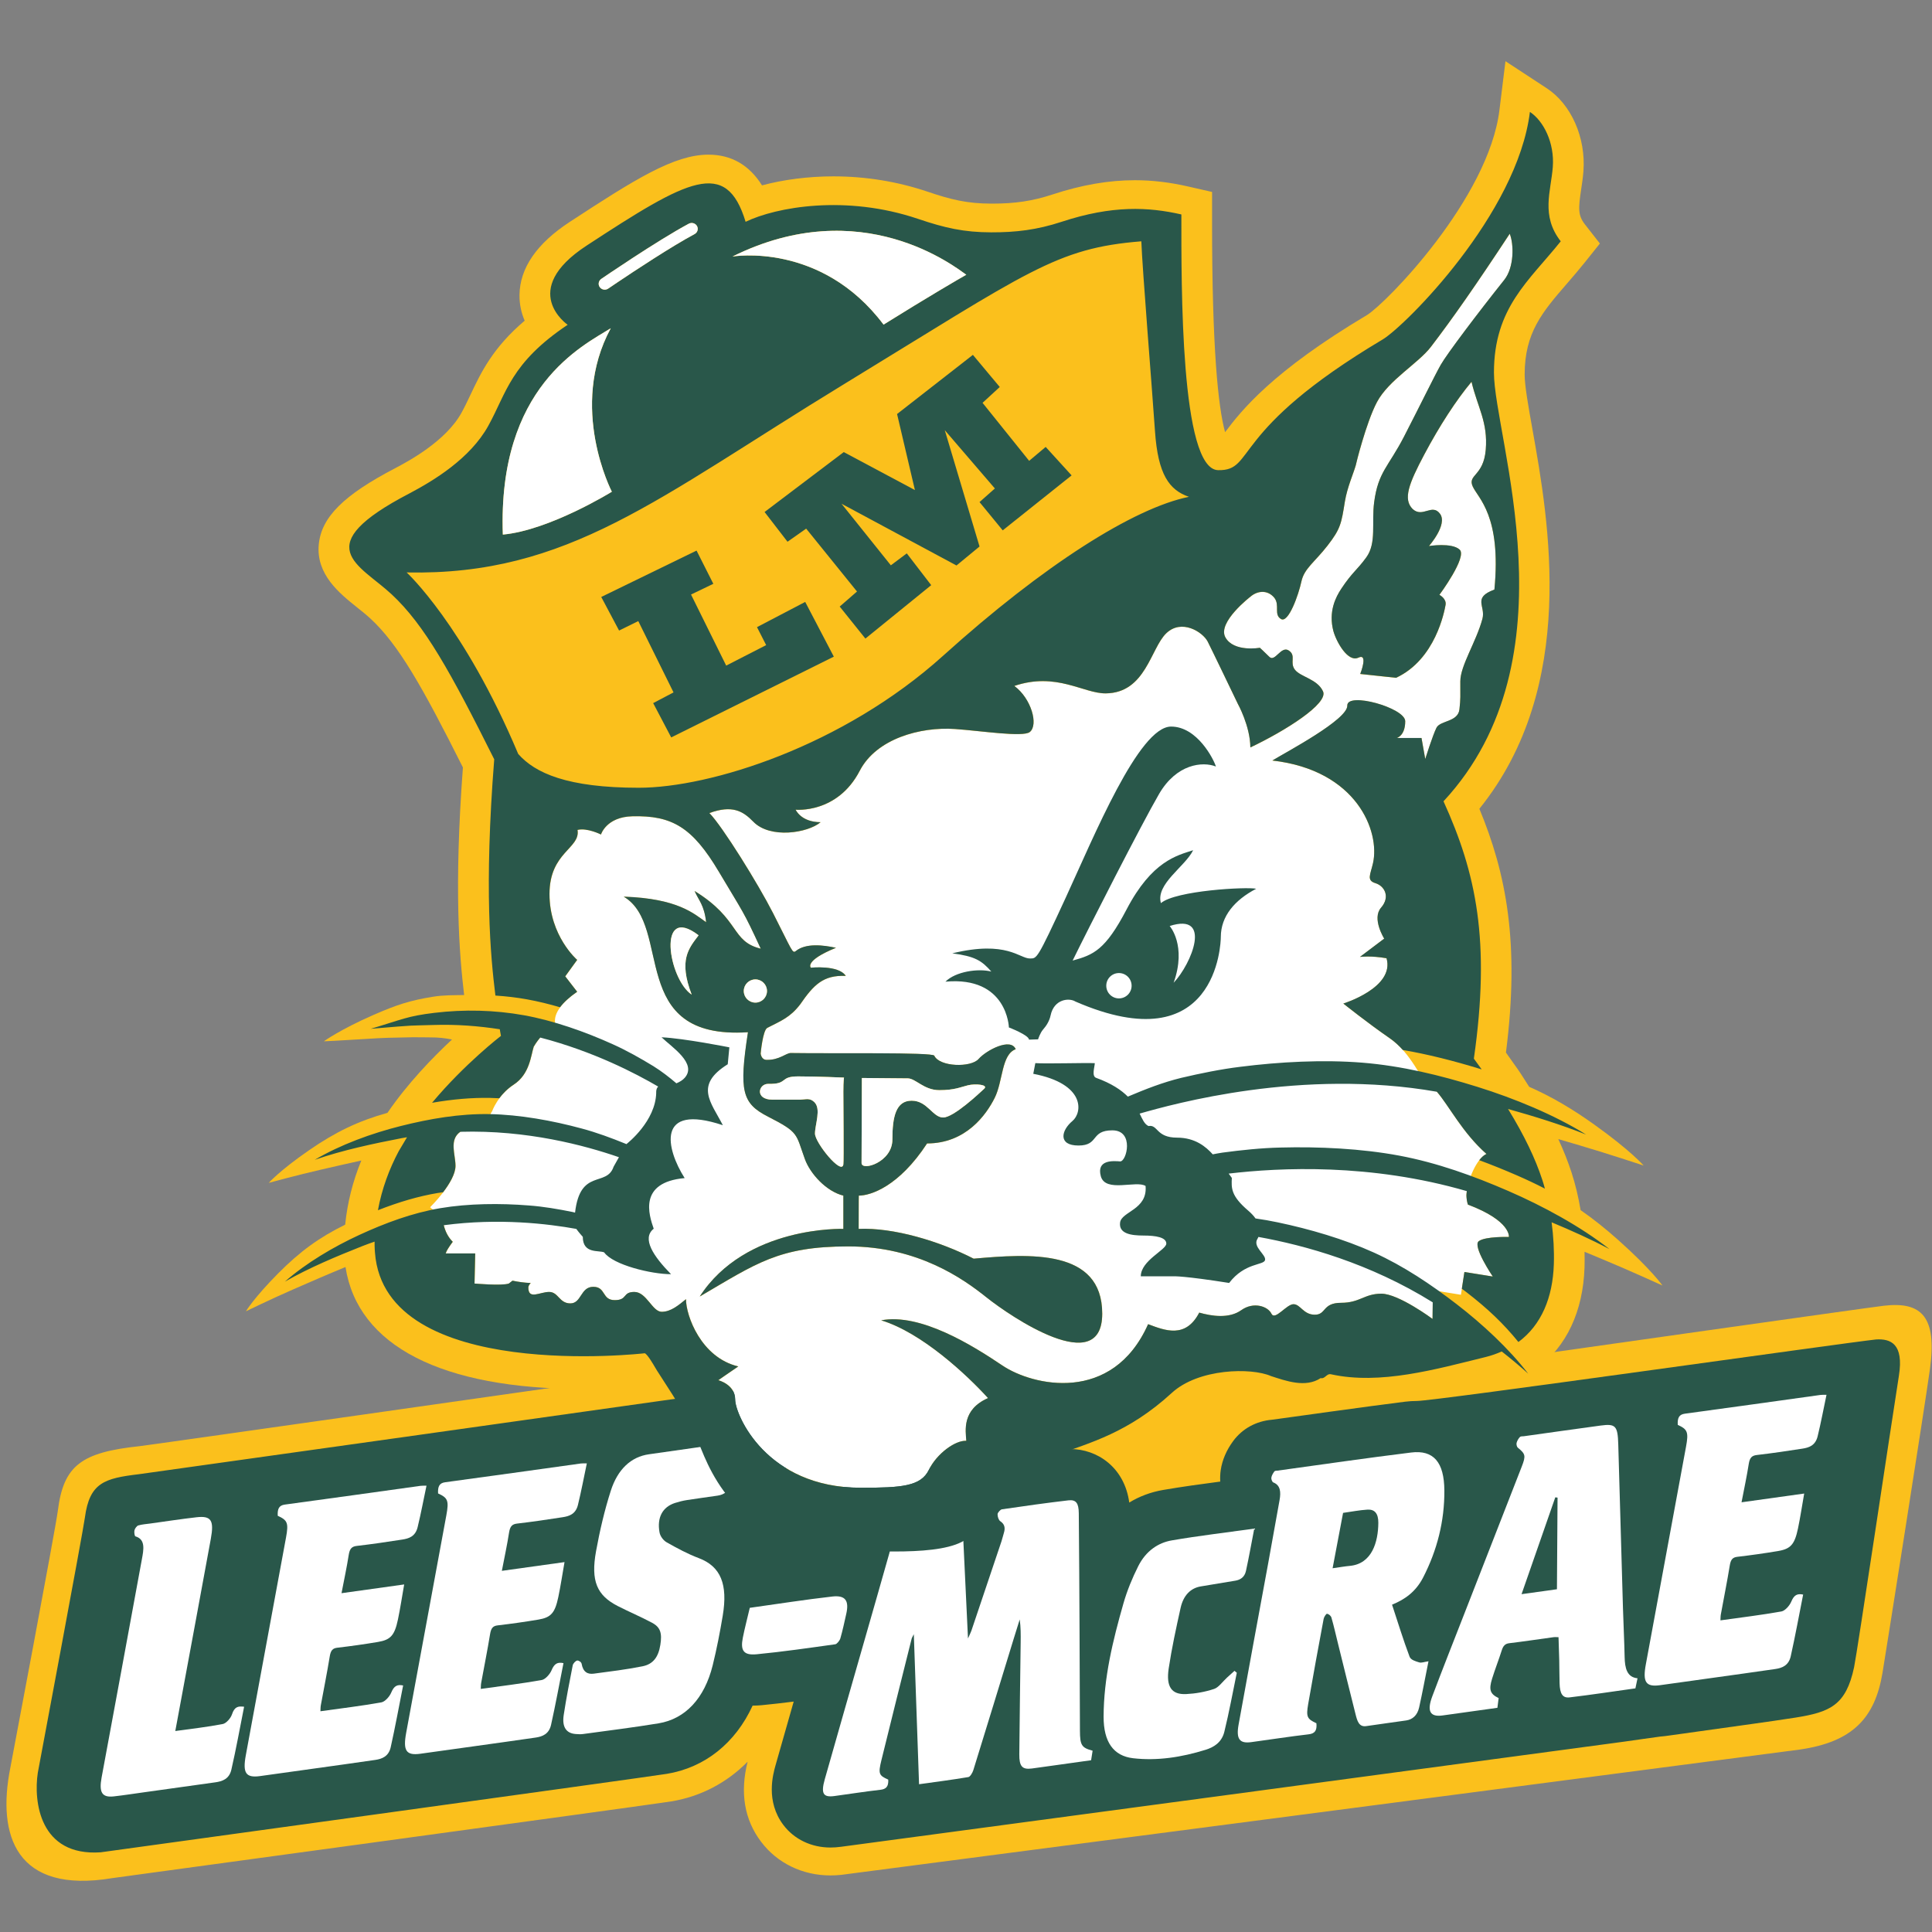 <?xml version="1.0" encoding="UTF-8"?>
<svg width="200px" height="200px" viewBox="0 0 200 200" version="1.1" xmlns="http://www.w3.org/2000/svg" xmlns:xlink="http://www.w3.org/1999/xlink">
    <rect x="0" y="0" width="200" height="200" fill="#808080" stroke="none"/>
    <!-- Generator: Sketch 51.3 (57544) - http://www.bohemiancoding.com/sketch -->
    <title>lees-mcrae</title>
    <desc>Created with Sketch.</desc>
    <defs></defs>
    <g id="lees-mcrae" stroke="none" stroke-width="1" fill="none" fill-rule="evenodd">
        <g id="lees-mcrae_BGL" transform="translate(0, 6)">
            <g id="lees-mcrae">
                <g id="g10" transform="translate(100.111, 94.386) scale(-1, 1) rotate(-180) translate(-100.111, -94.386) translate(0.223, 0.071)" fill-rule="nonzero">
                    <g id="g12" transform="translate(0.401, 0)">
                        <path d="M171.473,61.627 C171.473,61.627 170.323,63.278 166.913,66.319 C165.57,67.517 164.301,68.528 163,69.428 C162.773,70.784 162.46,72.104 162.057,73.339 C161.687,74.469 161.236,75.609 160.692,76.781 C161.297,76.605 161.923,76.421 162.602,76.222 C165.677,75.32 169.526,74.045 169.526,74.045 C169.526,74.045 168.199,75.579 164.433,78.271 C162.101,79.938 160,81.169 157.675,82.196 C157.525,82.431 157.38,82.664 157.223,82.904 C156.619,83.863 156.223,84.407 156.062,84.621 C155.799,84.999 155.537,85.371 155.271,85.74 C156.722,97.104 155.289,104.295 152.52,110.976 C162.758,123.662 159.696,140.829 158.02,150.229 C157.584,152.67 157.208,154.779 157.208,155.928 C157.208,160.28 159.05,162.41 161.6,165.358 C162.194,166.045 162.808,166.756 163.426,167.528 L164.997,169.492 L163.447,171.472 C162.722,172.4 162.758,173.118 163.058,175.097 C163.147,175.688 163.24,176.299 163.291,176.957 C163.559,180.443 162.033,183.903 159.494,185.566 L155.221,188.366 L154.596,183.297 C153.468,174.151 142.906,163.339 140.895,162.093 C131.111,156.269 127.898,152.226 126.196,149.962 C125.487,152.548 124.845,158.529 124.849,171.717 L124.85,174.83 L122.377,175.394 C120.456,175.832 118.652,176.045 116.863,176.045 C114.143,176.045 111.344,175.56 108.305,174.561 C106.274,173.894 104.466,173.621 102.067,173.621 L101.983,173.622 C99.486,173.628 97.819,174.039 95.435,174.846 C92.304,175.906 89.008,176.444 85.639,176.444 C83.064,176.444 80.482,176.109 78.259,175.512 C76.933,177.624 75.078,178.691 72.718,178.691 C69.173,178.691 65.154,176.175 58.355,171.728 C54.936,169.491 53.186,166.946 53.154,164.163 C53.142,163.156 53.361,162.267 53.69,161.504 C50.379,158.69 49.175,156.148 48.089,153.854 C47.777,153.195 47.482,152.571 47.142,151.958 C45.505,148.998 41.584,146.921 40.315,146.249 C34.952,143.457 32.652,141.169 32.377,138.351 C32.073,135.233 34.535,133.265 36.333,131.829 C36.84,131.423 37.319,131.041 37.736,130.655 C40.62,127.98 43.06,123.698 47.297,115.256 C46.363,102.741 46.92,95.95 47.423,91.696 C46.402,91.673 45.327,91.701 44.203,91.52 C41.823,91.135 40.453,90.693 38.009,89.623 C34.599,88.131 32.901,86.905 32.901,86.905 C32.901,86.905 34.541,86.974 36.996,87.134 C39.451,87.294 39.577,87.268 42.065,87.324 C42.589,87.336 43.444,87.308 43.96,87.31 C44.762,87.313 45.395,87.24 46.169,87.093 C44.17,85.237 41.579,82.557 39.485,79.5 C36.485,78.658 34.156,77.551 31.386,75.641 C28.322,73.526 27.196,72.251 27.196,72.251 C27.196,72.251 30.209,73.072 32.607,73.621 C34.176,73.98 35.424,74.268 36.781,74.565 C35.893,72.412 35.337,70.188 35.108,67.924 C32.419,66.601 30.422,65.151 28.151,62.86 C25.659,60.346 24.83,58.955 24.83,58.955 C24.83,58.955 27.502,60.252 29.647,61.188 C31.687,62.077 33.12,62.705 35.142,63.54 C36.401,55.388 45.083,50.914 59.759,50.914 C61.717,50.914 63.401,50.997 64.593,51.08 C64.744,50.836 64.947,50.522 65.239,50.073 C66.202,48.591 67.814,46.11 68.624,44.261 C68.686,44.12 68.756,43.94 68.84,43.729 C70.058,40.65 73.765,31.276 86.71,30.835 L87.551,30.805 C88.909,30.756 90.447,30.701 91.946,30.701 C96.776,30.701 101.466,31.189 103.068,34.733 C105.099,39.226 107.387,40.031 111.179,41.365 C114.408,42.501 118.426,43.915 122.826,47.953 C123.762,48.817 125.686,49.376 127.725,49.376 C128.858,49.376 129.524,49.194 129.669,49.13 L129.819,49.064 L130.214,48.936 C131.255,48.596 132.682,48.131 134.225,48.131 C135.262,48.131 136.219,48.338 137.082,48.748 C137.261,48.793 137.427,48.85 137.579,48.915 C138.615,48.754 139.705,48.672 140.835,48.672 L140.835,48.672 C144.888,48.672 149.043,49.708 152.71,50.623 L153.926,50.925 C154.878,51.159 155.761,51.487 156.582,51.885 C158.72,50.296 161.333,48.206 161.333,48.206 C161.333,48.206 160.724,49.832 158.547,53.077 C161.534,55.332 163.255,58.935 163.406,63.499 C163.423,64.035 163.42,64.574 163.408,65.115 C163.904,64.91 164.413,64.699 164.961,64.472 C167.859,63.273 171.473,61.627 171.473,61.627" id="path14" fill="#FBC01C"></path>
                        <path d="M11.005,0.279 C1.045,-1.386 -0.962,4.671 0.447,11.707 C0.447,11.707 5.134,36.479 5.363,38.307 C5.95,43.003 7.79,44.359 13.869,45 C14.857,45.104 58.403,51.317 58.403,51.317 C58.845,51.377 59.278,51.407 59.73,51.407 C59.867,51.407 60.01,51.404 60.161,51.399 L62.275,51.399 C63.272,51.819 64.326,52.109 65.417,52.262 C67.175,52.508 68.932,52.761 70.691,53.014 C70.717,53.018 73.161,53.37 74.321,53.535 C74.705,53.592 75.121,53.622 75.543,53.622 C75.881,53.622 76.218,53.602 76.571,53.563 L85.561,52.892 L83.94,43.919 C83.864,43.517 83.798,43.156 83.732,42.798 L83.707,42.659 C83.517,41.617 83.32,40.542 83.072,39.426 C82.906,38.676 82.66,37.96 82.342,37.284 C82.47,37.301 82.597,37.318 82.724,37.334 L83.884,42.923 L88.176,44.396 C88.64,44.579 89.342,44.822 90.262,44.953 L91.542,45.134 C93.163,45.365 94.838,45.604 96.535,45.814 C97.025,45.875 97.493,45.905 97.962,45.905 C98.462,45.905 98.957,45.868 99.443,45.795 C100.226,46.174 101.06,46.435 101.908,46.559 C104.139,46.886 106.545,47.229 109.025,47.517 C109.408,47.563 109.801,47.586 110.187,47.586 C113.574,47.586 116.451,45.82 118.004,43.021 C118.426,43.138 118.856,43.234 119.294,43.309 C120.584,43.531 121.863,43.721 123.082,43.891 C123.389,45.064 123.933,46.185 124.705,47.235 C126.134,49.174 128.27,50.368 130.726,50.603 C131.94,50.77 133.155,50.94 134.37,51.109 C137.683,51.573 141.083,52.048 144.465,52.464 C145.005,52.53 145.542,52.564 146.062,52.564 C147.726,52.564 149.323,52.214 150.755,51.553 C150.777,51.576 150.799,51.599 150.821,51.621 C152.272,53.125 154.161,54.005 156.289,54.173 L158.204,54.441 C160.131,54.712 192.655,59.332 194.432,59.536 C198.334,59.982 199.893,58.341 199.17,53.026 C198.667,49.328 194.509,23.044 194.246,21.494 C193.458,16.836 191.143,14.378 185.698,13.589 C184.619,13.434 86.455,0.615 86.455,0.615 C86.078,0.576 85.709,0.557 85.339,0.557 C82.453,0.557 79.839,1.825 78.166,4.038 C76.431,6.331 75.962,9.119 76.769,12.33 C74.629,10.157 71.911,8.721 68.87,8.221 C66.792,7.88 11.005,0.279 11.005,0.279" id="path16" fill="#FBC01C"></path>
                        <path d="M9.797,2.951 C3.46,2.516 2.842,8.232 3.289,11.182 C3.289,11.182 7.963,36.089 8.163,37.596 C8.644,41.219 10.187,41.665 13.753,42.092 C14.503,42.181 69.358,49.903 71.129,50.158 C71.129,50.158 73.57,50.509 74.728,50.674 C74.986,50.712 75.263,50.732 75.543,50.732 C75.874,50.732 76.144,50.704 76.297,50.685 L82.147,50.249 L81.096,44.433 C81.02,44.032 80.951,43.651 80.882,43.274 L80.864,43.176 C80.679,42.161 80.487,41.115 80.252,40.052 C79.849,38.241 78.833,36.752 77.413,35.782 C77.92,35.203 78.344,34.559 78.683,33.852 C78.708,33.856 78.734,33.86 78.759,33.864 C80.787,34.157 82.87,34.459 84.946,34.693 C85.008,34.701 85.07,34.707 85.131,34.713 L86.379,40.724 L89.179,41.685 C89.542,41.831 90.033,42.002 90.667,42.092 L91.949,42.274 C93.569,42.505 95.231,42.741 96.889,42.946 C97.265,42.993 97.616,43.016 97.962,43.016 C98.495,43.016 99.183,42.955 99.92,42.734 C100.645,43.241 101.467,43.573 102.328,43.7 C104.542,44.025 106.926,44.364 109.359,44.647 C109.635,44.68 109.915,44.696 110.187,44.696 C112.962,44.696 115.787,42.798 116.276,39.158 C117.328,39.8 118.508,40.242 119.783,40.461 C121.771,40.804 123.684,41.061 125.698,41.329 C125.672,41.728 125.687,42.127 125.746,42.517 C125.903,43.565 126.336,44.576 127.032,45.522 C127.978,46.805 129.404,47.588 131.055,47.732 C132.301,47.902 141.458,49.183 144.817,49.596 C145.243,49.649 145.661,49.674 146.062,49.674 C147.942,49.674 190.564,55.728 193.589,56.041 C195.089,56.129 196.475,55.607 195.95,52.288 C195.2,47.554 191.628,23.609 191.31,22.107 C190.474,18.169 188.82,17.466 185.252,16.897 C184.186,16.727 181.855,16.392 180.789,16.244 L172.058,15.024 C171.9,15.001 171.6,14.958 171.247,14.933 L169.405,14.676 C168.809,14.593 167.489,14.404 167.489,14.404 C165.861,14.171 87.021,3.601 86.448,3.524 C86.061,3.472 85.698,3.446 85.339,3.446 C83.367,3.446 81.592,4.297 80.471,5.781 C78.609,8.242 79.402,11.046 79.662,11.968 C80.284,14.165 80.911,16.36 81.539,18.554 C80.459,18.418 79.342,18.288 78.227,18.18 C77.921,18.151 77.618,18.136 77.33,18.136 C77.315,18.136 77.301,18.136 77.286,18.136 C75.509,14.261 72.344,11.72 68.402,11.073 C66.379,10.74 9.797,2.951 9.797,2.951" id="path18" fill="#29574A"></path>
                        <path d="M28.128,37.788 C28.087,38.506 28.26,38.866 28.861,38.947 C33.541,39.576 38.221,40.239 42.9,40.887 C43.079,40.912 43.258,40.897 43.526,40.902 C43.215,39.427 42.949,38.01 42.61,36.612 C42.37,35.623 41.677,35.429 41.018,35.326 C39.451,35.082 37.883,34.85 36.316,34.669 C35.812,34.611 35.58,34.408 35.476,33.737 C35.277,32.46 35.001,31.19 34.729,29.774 C36.909,30.079 39.033,30.375 41.216,30.68 C40.987,29.377 40.814,28.209 40.572,27.056 C40.226,25.411 39.817,24.948 38.511,24.728 C37.105,24.491 35.698,24.293 34.293,24.129 C33.808,24.073 33.612,23.848 33.51,23.225 C33.235,21.534 32.894,19.851 32.586,18.164 C32.551,17.971 32.56,17.77 32.547,17.553 C34.676,17.85 36.769,18.1 38.86,18.474 C39.215,18.537 39.695,19.049 39.878,19.489 C40.168,20.185 40.497,20.345 41.108,20.222 C40.685,18.09 40.296,15.951 39.823,13.832 C39.607,12.868 38.908,12.616 38.237,12.517 C36.047,12.195 33.857,11.897 31.667,11.59 C29.869,11.338 28.07,11.081 26.272,10.838 C24.814,10.642 24.483,11.166 24.825,13.012 C26.217,20.517 27.604,28.022 28.983,35.529 C29.262,37.043 29.141,37.326 28.128,37.788" id="path20" fill="#FFFFFF"></path>
                        <path d="M173.057,47.198 C173.016,47.916 173.19,48.276 173.79,48.356 C178.47,48.986 183.15,49.649 187.83,50.297 C188.008,50.322 188.187,50.307 188.455,50.312 C188.144,48.837 187.879,47.42 187.539,46.023 C187.299,45.033 186.606,44.838 185.947,44.736 C184.38,44.492 182.812,44.261 181.245,44.079 C180.741,44.021 180.509,43.817 180.405,43.147 C180.206,41.869 179.93,40.6 179.659,39.184 C181.839,39.489 183.962,39.785 186.145,40.09 C185.916,38.786 185.743,37.62 185.501,36.466 C185.155,34.821 184.746,34.358 183.44,34.138 C182.034,33.902 180.627,33.703 179.222,33.54 C178.737,33.483 178.541,33.258 178.44,32.635 C178.164,30.944 177.823,29.261 177.516,27.574 C177.48,27.381 177.489,27.181 177.476,26.962 C179.605,27.26 181.699,27.511 183.79,27.884 C184.144,27.947 184.624,28.46 184.807,28.899 C185.097,29.596 185.426,29.755 186.037,29.632 C185.614,27.5 185.225,25.362 184.752,23.242 C184.536,22.278 183.838,22.026 183.166,21.927 C180.976,21.606 178.786,21.307 176.596,21 C174.798,20.748 173,20.491 171.202,20.248 C169.744,20.051 169.412,20.576 169.755,22.422 C171.146,29.927 172.533,37.433 173.913,44.94 C174.191,46.454 174.07,46.736 173.057,47.198" id="path22" fill="#FFFFFF"></path>
                        <path d="M44.726,40.101 C44.686,40.819 44.859,41.179 45.46,41.259 C50.14,41.889 54.819,42.551 59.499,43.2 C59.678,43.224 59.856,43.21 60.125,43.215 C59.814,41.74 59.548,40.323 59.208,38.926 C58.968,37.936 58.276,37.741 57.617,37.639 C56.049,37.395 54.481,37.163 52.915,36.982 C52.411,36.924 52.179,36.72 52.074,36.05 C51.876,34.772 51.6,33.503 51.328,32.088 C53.508,32.391 55.632,32.688 57.815,32.993 C57.586,31.689 57.413,30.523 57.171,29.369 C56.825,27.724 56.416,27.261 55.11,27.041 C53.704,26.804 52.297,26.607 50.891,26.442 C50.407,26.386 50.211,26.162 50.109,25.538 C49.833,23.847 49.493,22.164 49.185,20.477 C49.15,20.284 49.159,20.084 49.146,19.865 C51.275,20.163 53.368,20.414 55.459,20.787 C55.813,20.85 56.293,21.363 56.476,21.802 C56.767,22.499 57.096,22.658 57.707,22.535 C57.283,20.403 56.895,18.265 56.421,16.145 C56.206,15.181 55.507,14.928 54.836,14.83 C52.646,14.509 50.456,14.21 48.266,13.903 C46.468,13.651 44.669,13.394 42.871,13.151 C41.413,12.954 41.082,13.479 41.424,15.325 C42.816,22.83 44.203,30.336 45.582,37.842 C45.86,39.357 45.74,39.639 44.726,40.101" id="path24" fill="#FFFFFF"></path>
                        <path d="M155.578,66.65 C155.578,66.65 153.149,66.723 152.46,66.215 C151.771,65.707 153.91,62.553 153.91,62.553 L150.973,63.024 L150.611,60.667 L147.71,61.139 L147.674,58.165 C147.674,58.165 144.157,60.776 142.38,60.776 C140.603,60.776 140.169,59.833 138.21,59.833 C136.252,59.833 136.688,58.601 135.491,58.601 C134.294,58.601 134.004,59.688 133.279,59.688 C132.554,59.688 131.357,57.948 130.995,58.709 C130.632,59.471 129.146,59.979 127.877,59.072 C126.608,58.165 124.795,58.456 123.526,58.818 C122.112,56.099 119.972,56.969 118.232,57.622 C114.534,49.319 106.267,51.241 103.149,53.344 C100.03,55.446 94.664,58.782 90.603,58.021 C94.809,56.751 99.487,52.364 101.662,49.971 C98.943,48.775 99.342,46.599 99.414,45.548 C98.29,45.62 96.368,44.242 95.534,42.538 C94.701,40.834 92.706,40.689 88.5,40.689 C78.674,40.689 75.484,48.267 75.484,49.827 C75.484,51.386 73.743,51.821 73.743,51.821 C73.743,51.821 74.843,52.594 75.81,53.247 C71.942,54.165 70.396,58.516 70.396,60.208 C69.646,59.604 68.849,58.903 67.881,58.903 C66.915,58.903 66.31,60.958 65.053,60.958 C63.797,60.958 64.377,60.111 63.023,60.111 C61.67,60.111 62.129,61.489 60.799,61.489 C59.47,61.489 59.591,59.773 58.43,59.773 C57.27,59.773 57.198,60.958 56.231,60.958 C55.264,60.958 54.079,60.111 54.079,61.417 C54.079,61.549 54.161,61.71 54.323,61.883 C53.672,61.911 53.059,61.993 52.438,62.124 C52.311,62.027 52.185,61.93 52.061,61.828 C51.336,61.574 48.507,61.828 48.507,61.828 L48.58,64.946 L45.534,64.946 C45.534,64.946 45.508,65.143 46.253,66.149 C45.423,66.98 45.151,68.142 45.171,69.3 C44.399,69.141 43.903,69.732 43.903,69.732 C43.903,69.732 46.538,72.294 46.538,74.01 C46.538,75.72 45.101,78.124 49.962,78.143 C49.951,78.611 49.983,79.199 50.321,79.667 C50.321,79.667 50.901,81.335 52.569,82.423 C54.236,83.51 54.345,85.468 54.635,86.338 C54.552,86.348 54.598,86.35 54.641,86.348 C55.141,87.226 55.965,88.116 56.856,88.698 C56.676,89.567 57.2,90.692 59.131,92.031 L57.898,93.626 L59.131,95.33 C59.131,95.33 56.267,97.796 56.267,102.147 C56.267,106.498 59.494,106.86 59.167,108.782 C60.147,109.036 61.597,108.311 61.597,108.311 C61.597,108.311 62.141,110.134 64.86,110.196 C68.936,110.29 71.047,109.086 73.798,104.459 C76.382,100.11 76.29,100.489 78.136,96.489 C75.018,97.248 76.059,99.52 71.29,102.458 C71.705,101.481 72.274,101.059 72.485,99.228 C71.223,100.11 69.551,101.689 63.955,101.874 C69.09,98.828 64.218,87.022 76.813,87.843 C75.869,81.729 76.204,80.476 78.89,79.103 C82.141,77.442 81.741,77.35 82.706,74.703 C83.252,73.204 84.911,71.364 86.688,70.928 L86.688,67.484 C86.688,67.484 76.582,67.841 71.822,60.486 C77.659,63.895 79.98,65.671 87.195,65.671 C94.411,65.671 99.124,62.299 101.481,60.414 C103.983,58.412 113.482,51.966 113.482,58.709 C113.482,65.454 105.905,64.91 100.176,64.402 C96.624,66.221 91.875,67.641 88.27,67.484 C88.27,70.711 88.285,70.929 88.285,70.929 C89.482,70.929 92.419,71.842 95.353,76.331 C99.378,76.331 101.481,79.304 102.351,81.045 C103.221,82.785 103.04,85.541 104.527,86.085 C104.019,87.317 101.481,85.975 100.683,85.069 C99.885,84.163 96.64,84.247 96.096,85.418 C95.927,85.781 85.618,85.619 81.244,85.689 C80.759,85.696 80.037,84.934 78.721,84.981 C78.182,85 78.126,85.637 78.126,85.637 C78.126,85.637 78.345,88.054 78.813,88.294 C80.285,89.047 81.179,89.379 82.214,90.719 C83.629,92.771 84.609,93.768 86.936,93.674 C86.178,94.829 83.321,94.52 83.321,94.52 C83.321,94.52 82.598,95.227 85.921,96.581 C84.6,96.867 82.809,97.083 81.777,96.253 C81.404,95.952 81.41,96.248 79.398,100.192 C77.86,103.207 74.171,109.152 72.817,110.53 C75.162,111.376 76.266,110.767 77.368,109.633 C79.105,107.843 83.014,108.458 84.331,109.583 C82.301,109.583 81.747,110.875 81.747,110.875 C81.747,110.875 86.069,110.443 88.383,114.906 C90.106,118.23 94.66,119.478 98.247,119.229 C100.948,119.04 105.285,118.359 105.983,118.917 C106.907,119.656 106.137,122.394 104.383,123.687 C108.753,125.163 111.553,122.887 113.861,122.917 C117.984,122.972 118.488,127.576 120.107,129.135 C121.707,130.675 123.892,129.26 124.396,128.285 C124.751,127.599 127.514,121.847 127.514,121.847 C127.514,121.847 128.801,119.541 128.816,117.32 C132.446,119.044 136.908,121.859 136.339,123.121 C135.761,124.401 134.011,124.613 133.431,125.362 C132.851,126.111 133.593,126.82 132.795,127.352 C131.997,127.884 131.365,126.115 130.785,126.696 C130.205,127.276 129.798,127.636 129.798,127.636 C129.798,127.636 127.103,127.153 126.233,128.712 C125.363,130.271 128.844,132.942 128.844,132.942 C129.521,133.522 130.584,133.691 131.309,132.797 C131.889,132.024 131.215,131.072 131.988,130.613 C132.762,130.154 133.808,133.137 134.098,134.491 C134.388,135.844 135.452,136.473 136.805,138.213 C138.159,139.954 138.239,140.511 138.601,142.778 C138.847,144.276 139.524,145.753 139.754,146.614 C139.548,145.844 140.715,150.804 141.924,153.076 C143.132,155.348 146.197,157.079 147.498,158.779 C149.76,161.733 152.201,165.231 155.663,170.492 C156.098,169.429 156.139,167.022 155.093,165.713 C152.415,162.358 149.148,158.033 148.52,156.921 C147.891,155.809 146.344,152.642 144.725,149.5 C143.105,146.358 142.047,145.856 141.632,142.713 C141.345,140.547 141.901,138.487 140.816,136.994 C139.847,135.66 139.36,135.456 138.231,133.752 C137.654,132.88 136.878,131.393 137.411,129.362 C137.739,128.193 138.932,126.106 139.996,126.613 C141.031,127.108 140.233,125.035 140.19,124.926 C140.19,124.926 143.896,124.528 143.9,124.529 C147.986,126.429 148.901,131.418 149.022,132.07 C149.142,132.722 148.386,133.116 148.386,133.116 C148.386,133.116 151.299,137.052 150.478,137.801 C149.656,138.55 147.303,138.168 147.303,138.168 C147.303,138.168 149.269,140.395 148.447,141.506 C147.625,142.619 146.656,141.044 145.616,141.999 C144.601,143.014 145.211,144.61 146.806,147.62 C148.401,150.629 150.14,153.292 151.709,155.169 C152.325,152.558 153.424,150.997 153.182,148.13 C152.949,145.382 151.276,145.57 151.832,144.338 C152.388,143.105 154.816,141.322 154.078,133.66 C151.77,132.808 153.196,131.967 152.837,130.634 C152.192,128.239 150.55,125.787 150.55,124.168 C150.55,122.548 150.586,122.406 150.458,121.259 C150.31,119.938 148.465,120.125 148.078,119.352 C147.691,118.578 146.918,116.123 146.918,116.123 L146.532,118.299 L143.969,118.299 C143.969,118.299 144.845,118.511 144.845,120.034 C144.845,121.421 138.803,123.104 138.851,121.654 C138.899,120.203 132.566,116.863 131.093,115.967 C139.872,114.961 142.252,108.595 141.51,105.337 C141.236,104.136 140.821,103.561 141.764,103.271 C142.706,102.981 143.323,101.857 142.344,100.733 C141.365,99.609 142.67,97.53 142.67,97.53 L140.16,95.637 C140.16,95.637 141.268,95.79 142.912,95.5 C143.782,92.454 138.44,90.81 138.44,90.81 C138.44,90.81 140.882,88.852 143.226,87.233 C145.571,85.613 146.438,82.874 147.241,82.446 C148.776,81.617 150.173,77.955 153.258,75.243 C152.244,74.809 151.232,72.449 151.179,70.95 C151.215,70.927 151.266,70.887 151.179,70.941 C151.199,70.571 151.231,70.348 151.332,70.001 C155.829,68.307 155.578,66.65 155.578,66.65" id="path26" fill="#FFFFFF"></path>
                        <path d="M17.522,15.506 C19.233,15.744 20.841,15.92 22.445,16.233 C22.779,16.298 23.254,16.813 23.39,17.229 C23.656,18.043 24.039,18.094 24.646,18.02 C24.209,15.828 23.821,13.655 23.327,11.506 C23.1,10.517 22.365,10.294 21.665,10.195 C19.199,9.85 16.732,9.505 14.266,9.162 C13.229,9.018 12.192,8.855 11.155,8.739 C9.941,8.603 9.608,9.142 9.893,10.687 C11.287,18.219 12.684,25.75 14.063,33.283 C14.243,34.268 14.47,35.345 13.395,35.658 C13.307,35.683 13.248,36.094 13.298,36.292 C13.347,36.486 13.544,36.744 13.693,36.788 C14.103,36.906 14.521,36.93 14.936,36.987 C16.526,37.206 18.117,37.452 19.706,37.633 C21.235,37.809 21.553,37.332 21.201,35.408 C20.18,29.823 19.14,24.239 18.107,18.656 C17.915,17.62 17.722,16.584 17.522,15.506" id="path28" fill="#FFFFFF"></path>
                        <path d="M90.759,35.758 C90.828,36.091 90.887,36.374 90.953,36.693 C91.105,36.745 91.258,36.825 91.412,36.847 C93.454,37.135 95.497,37.437 97.538,37.689 C98.705,37.832 98.992,37.482 99.064,35.992 C99.236,32.444 99.402,28.894 99.582,25.088 C99.759,25.491 99.865,25.687 99.937,25.899 C100.978,28.981 102.015,32.064 103.05,35.148 C103.142,35.423 103.202,35.71 103.29,35.986 C103.485,36.597 103.331,36.95 102.923,37.228 C102.758,37.34 102.636,37.695 102.645,37.954 C102.65,38.115 102.937,38.435 103.097,38.458 C105.389,38.795 107.681,39.118 109.971,39.385 C110.765,39.477 111.042,39.102 111.052,38.055 C111.091,33.988 111.109,29.918 111.13,25.848 C111.148,22.409 111.159,18.969 111.171,15.529 C111.177,14.043 111.341,13.772 112.483,13.468 C112.437,13.173 112.389,12.87 112.327,12.482 C111.015,12.298 109.726,12.118 108.437,11.938 C107.688,11.834 106.939,11.722 106.19,11.626 C105.204,11.5 104.882,11.832 104.894,13.101 C104.928,16.978 104.988,20.858 105.036,24.738 C105.045,25.501 105.047,26.264 104.937,27.057 C104.728,26.386 104.515,25.715 104.309,25.043 C102.92,20.51 101.537,15.975 100.132,11.448 C100.046,11.171 99.8,10.77 99.625,10.74 C97.95,10.458 96.276,10.244 94.516,9.998 C94.336,15.151 94.158,20.24 93.974,25.529 C93.84,25.251 93.772,25.155 93.745,25.048 C92.7,20.865 91.648,16.683 90.621,12.495 C90.272,11.072 90.359,10.904 91.328,10.476 C91.369,9.727 91.076,9.486 90.507,9.422 C88.919,9.243 87.33,8.988 85.741,8.774 C84.589,8.619 84.337,9.031 84.76,10.526 C86.148,15.43 87.559,20.326 88.961,25.226 C89.785,28.109 90.617,30.99 91.429,33.876 C91.769,35.085 91.678,35.303 90.759,35.758" id="path30" fill="#FFFFFF"></path>
                        <path d="M137.326,32.356 C138.013,32.452 138.563,32.551 139.11,32.602 C141.406,32.814 142.046,35.082 142.06,37.055 C142.066,38.02 141.689,38.471 140.929,38.425 C140.109,38.375 139.282,38.21 138.41,38.088 C138.054,36.206 137.705,34.36 137.326,32.356 Z M147.253,22.726 C146.907,21.004 146.623,19.468 146.284,17.944 C146.1,17.122 145.59,16.698 144.955,16.603 C143.572,16.395 142.189,16.226 140.805,16.015 C140.039,15.898 139.868,16.586 139.698,17.262 C139.09,19.674 138.495,22.092 137.897,24.509 C137.67,25.423 137.465,26.349 137.207,27.244 C137.149,27.444 136.926,27.618 136.75,27.645 C136.664,27.657 136.436,27.316 136.399,27.115 C135.85,24.177 135.307,21.238 134.798,18.295 C134.569,16.963 134.691,16.755 135.65,16.31 C135.726,15.541 135.477,15.238 134.837,15.164 C132.855,14.935 130.871,14.619 128.889,14.354 C127.701,14.195 127.324,14.673 127.594,16.169 C128.594,21.727 129.633,27.279 130.652,32.835 C131.053,35.019 131.432,37.206 131.833,39.391 C131.995,40.276 131.917,40.957 131.187,41.241 C131.075,41.285 130.961,41.572 130.985,41.733 C131.019,41.958 131.162,42.194 131.298,42.379 C131.361,42.465 131.518,42.448 131.633,42.463 C136.243,43.096 140.855,43.772 145.464,44.338 C147.773,44.622 148.877,43.345 148.896,40.408 C148.916,37.243 148.151,34.225 146.702,31.408 C145.942,29.93 144.823,29.13 143.48,28.586 C144.095,26.723 144.644,24.926 145.295,23.202 C145.426,22.855 145.925,22.725 146.286,22.612 C146.527,22.536 146.825,22.666 147.253,22.726 Z" id="path32" fill="#FFFFFF"></path>
                        <path d="M160.613,39.668 C160.535,39.678 160.457,39.688 160.379,39.698 C159.225,36.383 158.07,33.068 156.887,29.673 C158.197,29.855 159.398,30.023 160.55,30.183 C160.571,33.394 160.592,36.531 160.613,39.668 Z M168.892,20.966 C168.809,20.572 168.745,20.264 168.673,19.923 C166.382,19.603 164.123,19.259 161.866,18.989 C161.13,18.901 160.855,19.365 160.823,20.446 C160.8,21.229 160.806,22.017 160.789,22.801 C160.771,23.585 160.741,24.366 160.714,25.22 C160.532,25.22 160.358,25.241 160.184,25.218 C158.662,25.011 157.139,24.778 155.617,24.597 C155.212,24.548 154.996,24.359 154.839,23.865 C154.527,22.879 154.146,21.919 153.839,20.932 C153.477,19.771 153.635,19.334 154.514,18.917 C154.478,18.625 154.438,18.315 154.387,17.91 C153.561,17.794 152.759,17.682 151.956,17.57 C150.872,17.418 149.788,17.264 148.704,17.117 C147.411,16.942 147.063,17.554 147.654,19.121 C148.701,21.904 149.798,24.664 150.878,27.432 C152.888,32.585 154.906,37.734 156.911,42.889 C157.35,44.018 157.288,44.192 156.494,44.844 C156.4,44.921 156.335,45.188 156.373,45.334 C156.431,45.555 156.567,45.786 156.714,45.938 C156.808,46.036 156.983,46.003 157.121,46.022 C159.774,46.393 162.427,46.771 165.08,47.129 C166.621,47.336 166.842,47.101 166.898,45.19 C167.065,39.534 167.22,33.875 167.385,28.219 C167.434,26.537 167.523,24.863 167.557,23.179 C167.58,22.004 167.803,21.073 168.892,20.966 Z" id="path34" fill="#FFFFFF"></path>
                        <path d="M75.888,45.402 C75.617,43.972 75.386,42.579 75.08,41.201 C74.886,40.33 74.318,39.971 73.667,39.874 C72.607,39.716 71.546,39.582 70.486,39.414 C70.073,39.349 69.658,39.246 69.248,39.114 C67.968,38.7 67.369,37.617 67.65,36.066 C67.727,35.643 68.07,35.221 68.391,35.04 C69.472,34.43 70.569,33.835 71.714,33.404 C73.994,32.545 74.735,30.687 74.193,27.444 C73.906,25.724 73.572,24.002 73.154,22.309 C72.308,18.888 70.323,16.757 67.543,16.3 C64.938,15.872 62.333,15.552 59.728,15.194 C59.476,15.159 59.224,15.179 58.974,15.196 C58,15.264 57.542,15.912 57.731,17.159 C57.992,18.88 58.327,20.595 58.664,22.305 C58.703,22.502 58.962,22.774 59.122,22.802 C59.281,22.83 59.556,22.641 59.586,22.466 C59.735,21.601 60.216,21.361 60.841,21.444 C62.522,21.667 64.206,21.871 65.885,22.206 C66.998,22.427 67.534,23.173 67.734,24.422 C67.927,25.626 67.748,26.242 66.896,26.701 C65.724,27.332 64.503,27.84 63.321,28.446 C61.166,29.55 60.519,31.039 61.078,34.118 C61.462,36.229 61.955,38.351 62.608,40.387 C63.315,42.588 64.689,43.892 66.553,44.154 C69.527,44.571 72.501,45.006 75.475,45.43 C75.585,45.446 75.695,45.416 75.888,45.402" id="path36" fill="#FFFFFF"></path>
                        <path d="M129.217,36.459 C128.928,34.968 128.672,33.521 128.359,32.085 C128.214,31.416 127.76,31.155 127.263,31.071 C126.064,30.87 124.865,30.679 123.666,30.474 C122.623,30.295 121.879,29.546 121.591,28.25 C121.129,26.171 120.675,24.081 120.359,21.983 C120.073,20.076 120.661,19.259 122.171,19.331 C123.129,19.377 124.114,19.549 125.064,19.864 C125.531,20.018 125.946,20.627 126.386,21.028 C126.647,21.266 126.91,21.501 127.172,21.738 C127.251,21.67 127.33,21.603 127.409,21.536 C126.986,19.497 126.617,17.446 126.119,15.427 C125.841,14.298 124.996,13.817 124.177,13.563 C121.67,12.785 119.16,12.402 116.677,12.689 C114.643,12.924 113.616,14.374 113.621,16.986 C113.628,20.987 114.577,24.881 115.678,28.73 C116.056,30.051 116.594,31.35 117.2,32.559 C118.013,34.181 119.303,35.004 120.68,35.24 C123.468,35.72 126.259,36.046 129.217,36.459" id="path38" fill="#FFFFFF"></path>
                        <path d="M76.993,28.259 C79.891,28.664 82.719,29.11 85.542,29.43 C86.903,29.583 87.287,28.993 86.982,27.641 C86.791,26.791 86.612,25.939 86.369,25.096 C86.303,24.869 86.022,24.512 85.842,24.487 C83.133,24.107 80.421,23.715 77.715,23.453 C76.35,23.321 76.008,23.829 76.273,25.165 C76.471,26.163 76.734,27.157 76.993,28.259" id="path40" fill="#FFFFFF"></path>
                        <path d="M86.615,154.852 C105.859,166.601 108.667,169.008 117.526,169.721 C117.625,166.936 118.632,154.557 118.94,150.063 C119.247,145.577 120.417,143.97 122.454,143.27 C116.749,142.109 107.42,136.215 97.025,126.835 C86.63,117.456 72.899,113.153 65.501,113.153 C58.104,113.153 54.761,114.672 53.02,116.655 C47.399,130.008 41.472,135.441 41.472,135.441 C58.201,135.103 67.373,143.103 86.615,154.852" id="path42" fill="#FBC01C"></path>
                        <polyline id="path44" fill="#29574A" points="65.45 130.406 69.099 123.024 66.992 121.915 68.859 118.364 85.693 126.725 82.73 132.39 77.74 129.78 78.689 127.919 74.551 125.798 70.911 133.155 73.219 134.266 71.483 137.704 61.617 132.903 63.463 129.427 65.45 130.406"></polyline>
                        <polyline id="path46" fill="#29574A" points="82.83 139.978 88.092 133.467 86.301 131.91 88.961 128.595 95.774 134.126 93.246 137.416 91.596 136.18 86.489 142.555 98.392 136.162 100.777 138.128 97.179 150.169 102.365 144.134 100.776 142.726 103.177 139.798 110.308 145.488 107.624 148.435 105.913 146.995 101.089 153 102.87 154.639 100.09 157.965 92.24 151.842 94.088 143.969 86.723 147.902 78.524 141.699 80.899 138.62 82.83 139.978"></polyline>
                        <path d="M115.208,93.971 C115.933,93.971 116.52,93.384 116.52,92.659 C116.52,91.934 115.933,91.347 115.208,91.347 C114.484,91.347 113.897,91.934 113.897,92.659 C113.897,93.384 114.484,93.971 115.208,93.971 Z M120.871,92.967 C122.249,96.835 120.46,98.841 120.46,98.841 C124.908,100.268 122.732,94.925 120.871,92.967 Z M108.131,89.577 C108.493,91.318 110.089,91.419 110.705,91.021 C125.358,84.655 125.754,97.083 125.754,97.693 C125.754,99.869 127.204,101.537 129.416,102.697 C128.437,102.915 121.076,102.515 119.553,101.21 C118.993,103.195 122.055,104.981 122.889,106.686 C121.221,106.142 118.628,105.582 116,100.558 C113.794,96.341 112.574,95.856 110.415,95.263 C112.011,98.527 117.55,109.391 119.362,112.509 C121.175,115.628 123.868,115.896 125.246,115.352 C125.029,116.078 123.324,119.486 120.605,119.486 C117.27,119.486 112.627,108.124 109.69,101.754 C106.709,95.29 106.715,95.494 106.009,95.479 C104.922,95.455 103.617,97.387 97.955,96.012 C100.291,95.705 100.991,95.274 101.997,94.125 C100.622,94.474 98.292,94.125 97.248,93.079 C103.669,93.664 103.817,88.339 103.817,88.339 C103.817,88.339 105.869,87.557 105.9,87.078 C106.608,87.101 106.838,87.109 106.838,87.109 C106.838,87.109 107.043,87.771 107.358,88.128 C107.718,88.535 108.017,89.033 108.131,89.577 Z" id="path48" fill="#29574A"></path>
                        <path d="M86.615,154.852 C105.859,166.601 108.667,169.008 117.526,169.721 C117.625,166.936 118.632,154.557 118.94,150.063 C119.247,145.577 120.417,143.97 122.454,143.27 C116.749,142.109 107.42,136.215 97.025,126.835 C86.63,117.456 72.899,113.153 65.501,113.153 C58.104,113.153 54.761,114.672 53.02,116.655 C47.399,130.008 41.472,135.441 41.472,135.441 C58.201,135.103 67.373,143.103 86.615,154.852 Z M62.601,160.72 C58.17,152.534 62.715,143.798 62.715,143.798 C62.715,143.798 56.251,139.798 51.43,139.362 C50.886,154.682 59.703,158.91 62.601,160.72 Z M61.62,165.829 C61.622,165.831 63.06,166.816 64.908,168.021 C66.758,169.226 69.011,170.649 70.676,171.542 C70.981,171.705 71.364,171.598 71.53,171.301 C71.696,171.005 71.584,170.633 71.278,170.469 C68.883,169.187 65.041,166.648 63.283,165.466 C62.696,165.072 62.341,164.829 62.34,164.828 C62.055,164.633 61.663,164.699 61.464,164.975 C61.265,165.251 61.335,165.633 61.62,165.829 Z M99.407,166.259 C98.869,165.965 95.343,163.908 90.842,161.098 C84.367,169.714 75.203,168.146 75.203,168.146 C88.565,174.776 98.276,167.044 99.407,166.259 Z M78.774,92.112 C78.774,91.45 78.236,90.912 77.573,90.912 C76.91,90.912 76.372,91.45 76.372,92.112 C76.372,92.775 76.91,93.313 77.573,93.313 C78.236,93.313 78.774,92.775 78.774,92.112 Z M78.919,82.499 C81.004,82.452 80.03,83.272 81.988,83.272 C83.947,83.272 86.748,83.149 86.748,83.149 C86.748,83.149 86.679,82.862 86.679,81.701 C86.679,80.541 86.738,74.569 86.679,74.159 C86.512,72.999 83.743,76.41 83.743,77.353 C83.743,78.296 84.403,79.899 83.681,80.605 C83.199,81.077 82.808,80.883 82.219,80.867 C82.219,80.867 81.13,80.867 79.317,80.867 C77.505,80.867 77.867,82.523 78.919,82.499 Z M88.595,83.108 L93.354,83.067 C94.152,83.067 95.019,81.847 96.614,81.847 C98.21,81.847 98.826,82.173 99.588,82.354 C100.35,82.536 101.728,82.426 101.256,81.992 C100.785,81.556 98.101,79.018 97.013,79.018 C95.926,79.018 95.381,80.759 93.75,80.759 C92.118,80.759 91.755,79.091 91.755,76.734 C91.755,74.377 88.565,73.433 88.565,74.304 L88.595,83.108 Z M70.978,91.74 C68.556,93.356 67.345,101.203 71.695,97.88 C70.669,96.526 69.602,95.325 70.978,91.74 Z M50.538,116.099 C49.482,102.686 50.155,95.749 50.66,91.641 C51.795,91.568 52.874,91.439 53.919,91.251 C55.091,91.039 56.245,90.753 57.353,90.429 C57.719,90.923 58.288,91.46 59.12,92.036 L57.887,93.632 L59.12,95.336 C59.12,95.336 56.255,97.802 56.255,102.153 C56.255,106.505 59.482,106.867 59.156,108.789 C60.135,109.043 61.585,108.317 61.585,108.317 C61.585,108.317 62.13,110.141 64.849,110.203 C68.925,110.297 71.037,109.093 73.787,104.465 C76.372,100.115 76.28,100.495 78.127,96.495 C75.008,97.254 76.049,99.526 71.279,102.465 C71.695,101.488 72.264,101.064 72.474,99.233 C71.212,100.115 69.541,101.695 63.944,101.88 C69.079,98.833 64.206,87.027 76.803,87.847 C75.86,81.733 76.194,80.48 78.881,79.107 C82.132,77.445 81.732,77.353 82.697,74.707 C83.243,73.207 84.902,71.367 86.679,70.932 L86.679,67.487 C86.679,67.487 76.573,67.844 71.811,60.488 C77.649,63.897 79.97,65.674 87.186,65.674 C94.402,65.674 99.117,62.301 101.473,60.416 C103.976,58.413 113.476,51.967 113.476,58.712 C113.476,65.456 105.897,64.912 100.168,64.404 C96.616,66.223 91.867,67.644 88.261,67.487 C88.261,70.714 88.277,70.932 88.277,70.932 C89.473,70.932 92.411,71.845 95.345,76.334 C99.37,76.334 101.473,79.308 102.344,81.049 C103.214,82.789 103.033,85.545 104.52,86.089 C104.012,87.322 101.473,85.98 100.676,85.074 C99.878,84.167 96.632,84.252 96.088,85.422 C95.919,85.786 85.609,85.624 81.235,85.693 C80.75,85.701 80.027,84.939 78.711,84.986 C78.172,85.004 78.116,85.641 78.116,85.641 C78.116,85.641 78.335,88.059 78.804,88.298 C80.276,89.052 81.17,89.384 82.204,90.725 C83.62,92.776 84.6,93.773 86.928,93.679 C86.169,94.835 83.312,94.525 83.312,94.525 C83.312,94.525 82.589,95.233 85.912,96.587 C84.59,96.873 82.8,97.088 81.768,96.259 C81.394,95.958 81.401,96.253 79.388,100.198 C77.85,103.213 74.161,109.159 72.807,110.537 C75.152,111.383 76.256,110.774 77.358,109.64 C79.096,107.85 83.004,108.466 84.322,109.59 C82.291,109.59 81.737,110.883 81.737,110.883 C81.737,110.883 86.06,110.45 88.374,114.914 C90.098,118.238 94.652,119.486 98.239,119.236 C100.94,119.048 105.278,118.366 105.977,118.925 C106.9,119.663 106.131,122.403 104.376,123.695 C108.746,125.172 111.547,122.895 113.855,122.926 C117.979,122.981 118.483,127.585 120.102,129.144 C121.702,130.684 123.887,129.269 124.392,128.294 C124.747,127.608 127.509,121.855 127.509,121.855 C127.509,121.855 128.796,119.549 128.811,117.328 C132.442,119.052 136.904,121.868 136.335,123.129 C135.757,124.41 134.007,124.621 133.427,125.371 C132.847,126.12 133.589,126.829 132.791,127.361 C131.993,127.893 131.361,126.124 130.781,126.704 C130.2,127.284 129.794,127.645 129.794,127.645 C129.794,127.645 127.099,127.162 126.228,128.721 C125.358,130.28 128.839,132.952 128.839,132.952 C129.516,133.532 130.58,133.701 131.305,132.807 C131.885,132.033 131.211,131.082 131.984,130.623 C132.758,130.163 133.804,133.146 134.094,134.5 C134.384,135.854 135.448,136.482 136.802,138.223 C138.156,139.964 138.235,140.522 138.597,142.789 C138.837,144.246 139.481,145.678 139.728,146.549 C139.727,146.611 140.806,150.991 141.921,153.087 C143.13,155.36 146.194,157.091 147.496,158.791 C149.758,161.745 152.199,165.243 155.661,170.506 C156.096,169.442 156.137,167.035 155.092,165.725 C152.413,162.37 149.146,158.045 148.517,156.932 C147.889,155.821 146.342,152.654 144.722,149.511 C143.102,146.368 142.044,145.866 141.629,142.722 C141.342,140.557 141.898,138.497 140.813,137.003 C139.843,135.67 139.357,135.466 138.228,133.762 C137.65,132.89 136.874,131.402 137.407,129.371 C137.736,128.202 138.928,126.115 139.992,126.623 C141.028,127.116 140.23,125.044 140.187,124.935 C140.186,124.932 143.893,124.536 143.897,124.538 C147.983,126.437 148.899,131.427 149.019,132.079 C149.14,132.732 148.383,133.126 148.383,133.126 C148.383,133.126 151.298,137.061 150.475,137.81 C149.654,138.56 147.301,138.178 147.301,138.178 C147.301,138.178 149.266,140.404 148.445,141.517 C147.623,142.628 146.653,141.054 145.613,142.009 C144.598,143.024 145.208,144.621 146.804,147.63 C148.399,150.64 150.137,153.303 151.707,155.18 C152.323,152.569 153.422,151.008 153.179,148.141 C152.948,145.394 151.274,145.58 151.83,144.348 C152.386,143.115 154.815,141.332 154.076,133.67 C151.769,132.818 153.194,131.977 152.835,130.643 C152.19,128.248 150.548,125.796 150.548,124.176 C150.548,122.557 150.583,122.414 150.455,121.267 C150.307,119.946 148.462,120.133 148.075,119.36 C147.688,118.586 146.915,116.131 146.915,116.131 L146.529,118.306 L143.966,118.306 C143.966,118.306 144.843,118.519 144.843,120.042 C144.843,121.429 138.799,123.113 138.847,121.662 C138.896,120.212 132.562,116.871 131.089,115.975 C139.869,114.969 142.249,108.602 141.507,105.344 C141.233,104.142 140.818,103.567 141.761,103.277 C142.703,102.987 143.32,101.863 142.341,100.739 C141.361,99.615 142.667,97.536 142.667,97.536 L140.157,95.643 C140.157,95.643 141.265,95.795 142.909,95.505 C143.779,92.459 138.437,90.815 138.437,90.815 C138.437,90.815 140.878,88.857 143.223,87.237 C143.753,86.871 144.203,86.448 144.598,86.008 C147.113,85.574 149.785,84.915 152.759,83.997 C152.498,84.361 152.23,84.731 151.95,85.11 C153.691,97.294 152.192,104.305 148.808,111.75 C162.539,126.545 154.029,149.414 154.029,156.135 C154.029,162.856 157.655,165.612 160.943,169.721 C158.864,172.38 159.928,174.895 160.121,177.409 C160.314,179.923 159.154,182.195 157.752,183.114 C156.447,172.525 144.843,160.97 142.522,159.568 C126.519,150.043 129.395,145.957 125.479,146.03 C121.563,146.103 121.671,165.212 121.671,172.502 C118.258,173.279 114.524,173.465 109.299,171.748 C106.705,170.895 104.521,170.643 101.976,170.649 C99.155,170.656 97.196,171.101 94.416,172.042 C86.93,174.577 79.728,173.268 76.561,171.74 C74.547,178.363 70.607,176.148 60.099,169.274 C52.986,164.622 58.14,161.079 58.14,161.079 C52.23,157.126 51.813,154.034 49.927,150.626 C48.042,147.217 44.252,144.942 41.787,143.637 C31.198,138.125 36.537,136.312 39.901,133.193 C43.337,130.008 46.041,125.093 50.538,116.099 Z" id="path50" fill="#29574A"></path>
                        <path d="M165.987,65.394 C162.97,67.753 159.132,69.841 155.521,71.409 C151.907,72.978 148.143,74.336 144.227,75.071 C140.311,75.802 135.909,76.014 131.941,75.908 C129.956,75.865 127.876,75.644 125.921,75.382 C125.579,75.332 125.249,75.268 124.919,75.204 C124.224,75.979 123.108,76.932 121.231,76.932 C119.027,76.932 119.26,78.319 118.268,78.133 C117.847,78.333 117.653,78.812 117.35,79.422 C120.876,80.431 134.162,84.134 148.122,81.683 C149.374,80.246 150.764,77.437 153.255,75.247 C153.001,75.138 152.746,74.907 152.507,74.599 C153.744,74.14 155.022,73.628 156.369,73.043 C157.419,72.587 158.388,72.13 159.305,71.653 C159.22,71.959 159.132,72.264 159.035,72.561 C158.318,74.754 157.189,77.134 155.49,79.899 C158.219,79.135 160.99,78.276 163.57,77.25 C160.268,79.301 156.15,80.994 152.311,82.192 C148.47,83.39 144.494,84.362 140.418,84.693 C136.343,85.023 131.817,84.781 127.763,84.265 C125.734,84.018 123.624,83.583 121.647,83.119 C119.687,82.636 117.969,81.954 116.131,81.179 C115.456,81.856 114.454,82.541 112.844,83.124 C112.368,83.296 112.69,84.231 112.711,84.643 C111.685,84.691 107.751,84.565 106.553,84.647 L106.34,83.542 C111.774,82.494 111.43,79.518 110.394,78.655 C109.233,77.688 108.871,76.117 111.023,76.117 C113.174,76.117 112.231,77.688 114.528,77.688 C116.825,77.688 116.002,74.425 115.326,74.473 C114.649,74.522 112.861,74.681 113.332,72.941 C113.804,71.2 117.023,72.545 117.965,71.929 C118.183,69.463 115.471,69.3 115.326,68.139 C115.18,66.979 116.486,66.798 117.755,66.798 C119.024,66.798 120.112,66.616 120.112,65.963 C120.112,65.311 117.471,64.21 117.471,62.579 L120.916,62.579 C120.916,62.579 121.956,62.627 126.616,61.89 C128.242,64.017 130.198,63.698 130.333,64.258 C130.469,64.818 129.008,65.629 129.552,66.463 C129.592,66.524 129.617,66.59 129.648,66.654 C134.456,65.787 141.194,63.929 147.692,59.883 L147.671,58.167 C147.671,58.167 144.154,60.779 142.377,60.779 C140.6,60.779 140.165,59.835 138.207,59.835 C136.249,59.835 136.684,58.603 135.487,58.603 C134.291,58.603 134,59.691 133.275,59.691 C132.55,59.691 131.353,57.95 130.991,58.712 C130.628,59.473 129.142,59.98 127.872,59.074 C126.603,58.167 124.79,58.458 123.521,58.82 C122.107,56.1 119.967,56.97 118.227,57.623 C114.528,49.32 106.26,51.241 103.142,53.345 C100.023,55.447 94.656,58.784 90.595,58.023 C94.801,56.753 99.479,52.365 101.655,49.972 C98.935,48.775 99.334,46.6 99.407,45.548 C98.282,45.621 96.361,44.243 95.526,42.538 C94.693,40.834 92.698,40.689 88.492,40.689 C78.665,40.689 75.474,48.268 75.474,49.827 C75.474,51.386 73.733,51.822 73.733,51.822 C73.733,51.822 74.833,52.595 75.8,53.248 C71.932,54.166 70.385,58.518 70.385,60.21 C69.636,59.606 68.838,58.905 67.871,58.905 C66.904,58.905 66.299,60.96 65.043,60.96 C63.786,60.96 64.366,60.113 63.012,60.113 C61.658,60.113 62.117,61.491 60.788,61.491 C59.458,61.491 59.579,59.775 58.419,59.775 C57.258,59.775 57.186,60.96 56.219,60.96 C55.252,60.96 54.067,60.113 54.067,61.419 C54.067,61.551 54.149,61.712 54.311,61.885 C53.66,61.913 53.047,61.995 52.425,62.126 C52.299,62.029 52.173,61.931 52.049,61.83 C51.323,61.576 48.495,61.83 48.495,61.83 L48.567,64.948 L45.522,64.948 C45.522,64.948 45.495,65.145 46.24,66.152 C45.759,66.633 45.469,67.227 45.311,67.866 C51.044,68.629 56.103,68.014 59.036,67.484 C59.299,67.112 59.707,66.665 59.707,66.665 C59.708,64.874 61.365,65.3 61.919,65.054 C62.843,63.754 66.81,62.797 68.841,62.797 C67.027,64.647 65.779,66.491 67.048,67.505 C66.556,68.921 65.429,72.309 70.252,72.745 C68.33,75.755 67.242,80.541 74.205,78.22 C72.972,80.614 71.231,82.354 74.712,84.53 C74.879,86.281 74.879,86.281 74.879,86.281 C74.879,86.281 70.216,87.213 67.859,87.322 C68.91,86.307 71.567,84.615 70.261,83.129 C70.054,82.891 69.74,82.696 69.395,82.557 C68.644,83.195 67.88,83.79 67.022,84.328 C65.677,85.146 64.228,85.967 62.798,86.606 C59.943,87.899 56.681,89.048 53.622,89.601 C50.562,90.151 47.42,90.222 44.349,89.852 C41.506,89.509 41.047,89.177 37.756,88.2 C42.84,88.63 41.522,88.507 44.243,88.595 C46.635,88.673 48.935,88.49 51.116,88.153 L51.134,88.021 C51.196,87.651 51.235,87.468 51.235,87.468 C51.235,87.468 47.476,84.58 44.103,80.541 C46.261,80.914 48.219,81.08 50.097,81.046 C50.419,81.04 50.741,81.025 51.062,81.009 C51.413,81.48 51.899,81.998 52.556,82.426 C54.224,83.514 54.333,85.472 54.623,86.343 C54.54,86.353 54.586,86.355 54.629,86.352 C54.811,86.672 55.041,86.99 55.298,87.295 C60.83,85.856 65.188,83.574 67.509,82.22 C67.263,81.979 67.307,81.574 67.307,81.574 C67.237,78.641 64.366,76.375 64.219,76.261 C64.19,76.274 64.164,76.288 64.135,76.3 C62.677,76.894 61.117,77.473 59.602,77.875 C56.578,78.697 53.175,79.312 50.066,79.369 C46.958,79.425 43.873,78.891 40.872,78.139 C37.872,77.388 34.623,76.211 31.961,74.639 C34.86,75.645 38.03,76.312 40.968,76.882 C41.15,76.917 41.329,76.942 41.511,76.974 L40.645,75.518 C39.68,73.702 38.912,71.663 38.499,69.419 C40.714,70.29 42.726,70.87 44.689,71.203 C44.874,71.235 45.06,71.254 45.245,71.281 C45.891,72.128 46.525,73.172 46.525,74.014 C46.525,75.196 45.839,76.709 47.021,77.538 C53.93,77.742 59.923,76.128 63.448,74.907 L62.894,73.922 C62.174,71.778 59.431,73.786 58.906,69.171 C58.818,69.192 58.734,69.217 58.644,69.237 C57.177,69.535 55.616,69.802 54.131,69.911 C51.16,70.147 47.871,70.124 44.956,69.631 C42.04,69.136 39.251,68.094 36.578,66.864 C33.907,65.634 31.076,63.963 28.865,62.025 C31.398,63.475 34.243,64.656 36.889,65.706 C37.311,65.873 37.732,66.021 38.153,66.169 C38.145,65.491 38.194,65.01 38.194,65.01 C39.233,51.509 66.109,54.611 66.109,54.611 C66.362,54.595 67.139,53.235 67.139,53.235 C67.49,52.557 70.274,48.633 71.538,45.748 C72.462,43.642 75.001,34.626 86.821,34.222 C91.88,34.049 98.991,33.64 100.172,36.252 C104.761,46.407 111.685,42.253 120.671,50.5 C123.441,53.055 128.919,53.146 130.954,52.249 C132.465,51.761 134.525,51.001 136.089,52.039 C136.548,51.93 136.696,52.538 137.156,52.437 C142.252,51.314 147.991,52.948 153.167,54.222 C153.769,54.37 154.317,54.569 154.837,54.797 C155.782,54.053 156.705,53.287 157.577,52.499 C155.57,55.106 152.831,57.641 150.173,59.689 C147.513,61.737 144.687,63.637 141.609,65.033 C138.529,66.427 134.944,67.473 131.651,68.163 C130.901,68.324 130.126,68.455 129.348,68.568 C129.157,68.836 128.91,69.104 128.601,69.368 C126.782,70.918 126.848,71.711 126.895,72.762 C126.783,72.915 126.677,73.062 126.568,73.21 C131.881,73.838 141.256,74.293 151.221,71.395 C151.2,71.243 151.182,71.093 151.177,70.953 C151.212,70.93 151.264,70.89 151.176,70.944 C151.196,70.574 151.229,70.35 151.329,70.004 C155.827,68.309 155.576,66.652 155.576,66.652 C155.576,66.652 153.146,66.725 152.458,66.218 C151.769,65.71 153.908,62.555 153.908,62.555 L150.971,63.027 L150.704,61.293 C150.872,61.167 151.035,61.047 151.205,60.916 C153.372,59.246 155.016,57.681 156.561,55.777 C158.939,57.536 160.114,60.37 160.228,63.814 C160.275,65.224 160.192,66.704 159.999,68.169 C162.044,67.319 164.078,66.403 165.987,65.394" id="path52" fill="#29574A"></path>
                        <path d="M99.407,166.259 C98.869,165.965 95.343,163.908 90.842,161.098 C84.367,169.714 75.203,168.146 75.203,168.146 C88.565,174.776 98.276,167.044 99.407,166.259" id="path54" fill="#FFFFFF"></path>
                        <path d="M61.62,165.829 C61.622,165.831 63.06,166.816 64.908,168.021 C66.758,169.226 69.011,170.649 70.676,171.542 C70.981,171.705 71.364,171.598 71.53,171.301 C71.696,171.005 71.584,170.633 71.278,170.469 C68.883,169.187 65.041,166.648 63.283,165.466 C62.696,165.072 62.341,164.829 62.34,164.828 C62.055,164.633 61.663,164.699 61.464,164.975 C61.265,165.251 61.335,165.633 61.62,165.829" id="path56" fill="#FFFFFF"></path>
                        <path d="M62.601,160.72 C58.17,152.534 62.715,143.798 62.715,143.798 C62.715,143.798 56.251,139.798 51.43,139.362 C50.886,154.682 59.703,158.91 62.601,160.72" id="path58" fill="#FFFFFF"></path>
                        <path d="M70.978,91.74 C68.556,93.356 67.345,101.203 71.695,97.88 C70.669,96.526 69.602,95.325 70.978,91.74" id="path60" fill="#FFFFFF"></path>
                        <path d="M88.595,83.108 L93.354,83.067 C94.152,83.067 95.019,81.847 96.614,81.847 C98.21,81.847 98.826,82.173 99.588,82.354 C100.35,82.536 101.728,82.426 101.256,81.992 C100.785,81.556 98.101,79.018 97.013,79.018 C95.926,79.018 95.381,80.759 93.75,80.759 C92.118,80.759 91.755,79.091 91.755,76.734 C91.755,74.377 88.565,73.433 88.565,74.304 L88.595,83.108" id="path62" fill="#FFFFFF"></path>
                        <path d="M78.919,82.499 C81.004,82.452 80.03,83.272 81.988,83.272 C83.947,83.272 86.748,83.149 86.748,83.149 C86.748,83.149 86.679,82.862 86.679,81.701 C86.679,80.541 86.738,74.569 86.679,74.159 C86.512,72.999 83.743,76.41 83.743,77.353 C83.743,78.296 84.403,79.899 83.681,80.605 C83.199,81.077 82.808,80.883 82.219,80.867 C82.219,80.867 81.13,80.867 79.317,80.867 C77.505,80.867 77.867,82.523 78.919,82.499" id="path64" fill="#FFFFFF"></path>
                        <path d="M78.774,92.112 C78.774,91.45 78.236,90.912 77.573,90.912 C76.91,90.912 76.372,91.45 76.372,92.112 C76.372,92.775 76.91,93.313 77.573,93.313 C78.236,93.313 78.774,92.775 78.774,92.112" id="path66" fill="#FFFFFF"></path>
                        <polyline id="path68" fill="#FBC01C" points="114.496 44.77 125.272 51.496 130.735 51.496 129.732 48.133 125.31 45.179 123.934 42.243 118.063 41.314 115.425 43.73 114.496 44.77"></polyline>
                        <polyline id="path70" fill="#29574A" points="76.19 36.743 79.007 32.544 85.956 33.51 85.101 37.412 76.19 36.743"></polyline>
                    </g>
                </g>
            </g>
        </g>
    </g>
</svg>